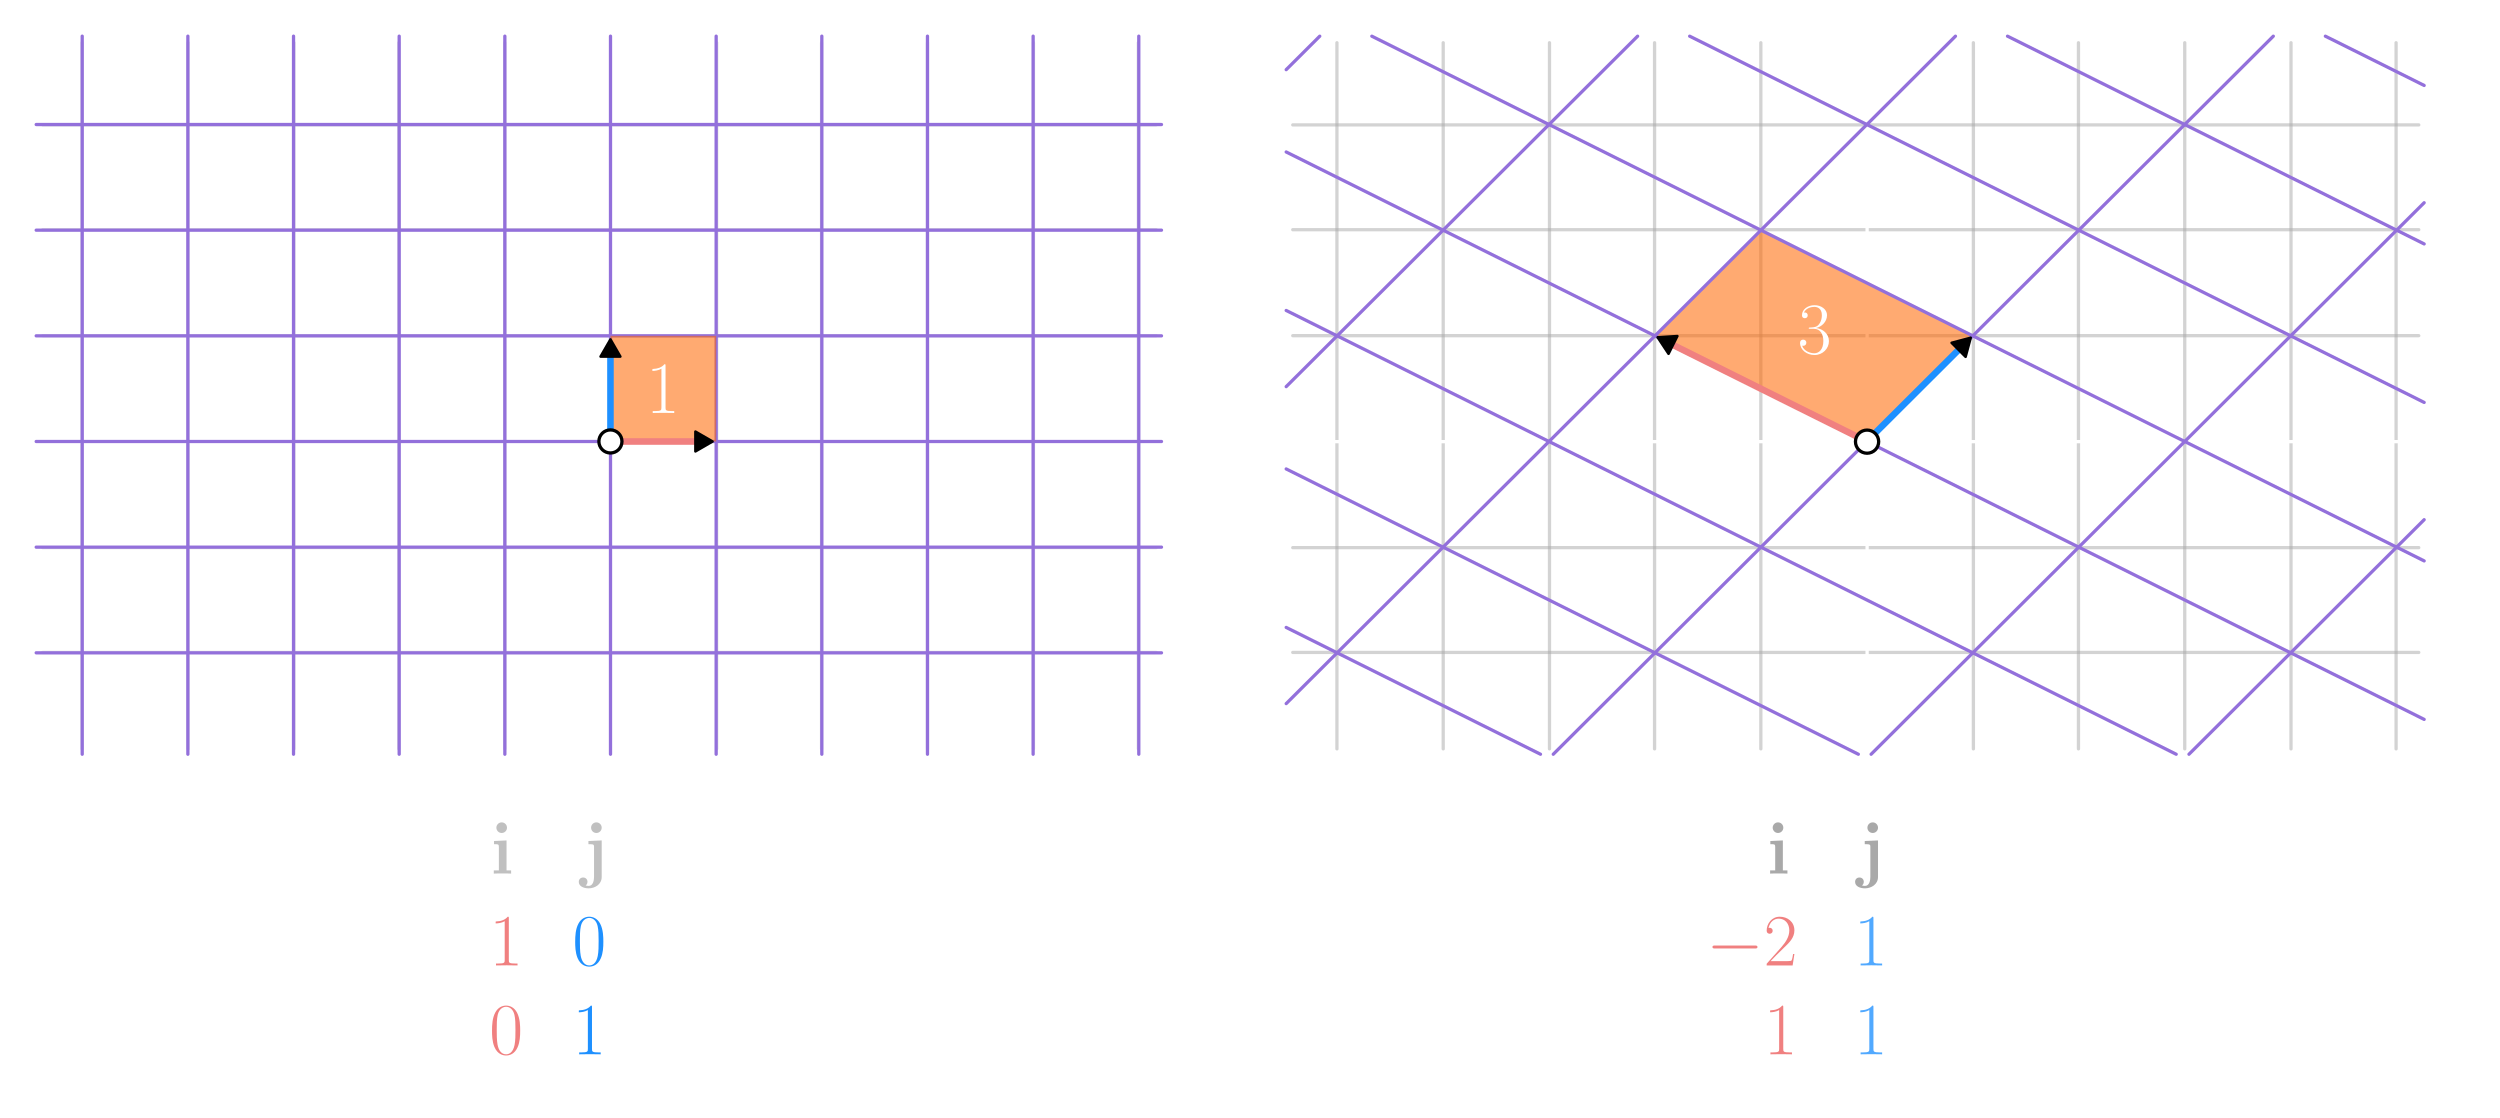 <?xml version="1.0" encoding="UTF-8" standalone="no"?>
<!-- Created with Inkscape (http://www.inkscape.org/) -->

<svg
   width="760"
   height="340"
   viewBox="0 0 760 340"
   version="1.1"
   id="svg1"
   inkscape:version="1.3.2 (091e20e, 2023-11-25, custom)"
   xml:space="preserve"
   sodipodi:docname="determinante-4.lnkspace.svg"
   xmlns:inkscape="http://www.inkscape.org/namespaces/inkscape"
   xmlns:sodipodi="http://sodipodi.sourceforge.net/DTD/sodipodi-0.dtd"
   xmlns:xlink="http://www.w3.org/1999/xlink"
   xmlns="http://www.w3.org/2000/svg"
   xmlns:svg="http://www.w3.org/2000/svg"><sodipodi:namedview
     id="namedview1"
     pagecolor="#000000"
     bordercolor="#eeeeee"
     borderopacity="1"
     inkscape:showpageshadow="false"
     inkscape:pageopacity="0"
     inkscape:pagecheckerboard="false"
     inkscape:deskcolor="#000000"
     inkscape:document-units="px"
     labelstyle="default"
     showgrid="true"
     inkscape:clip-to-page="false"
     showguides="true"
     inkscape:zoom="1.6587547"
     inkscape:cx="497.05963"
     inkscape:cy="210.09737"
     inkscape:window-width="1360"
     inkscape:window-height="697"
     inkscape:window-x="-8"
     inkscape:window-y="-8"
     inkscape:window-maximized="1"
     inkscape:current-layer="g38"><inkscape:grid
       id="grid1"
       units="px"
       originx="0"
       originy="0"
       spacingx="1"
       spacingy="1"
       empcolor="#505050"
       empopacity="0.502"
       color="#505050"
       opacity="0.502"
       empspacing="10"
       dotted="false"
       gridanglex="30"
       gridanglez="30"
       visible="true" /><sodipodi:guide
       position="360,110"
       orientation="0,-1"
       id="guide1"
       inkscape:locked="false" /></sodipodi:namedview><defs
     id="defs1"><marker
       style="overflow:visible"
       id="Triangle"
       refX="0"
       refY="0"
       orient="auto-start-reverse"
       inkscape:stockid="Triangle arrow"
       markerWidth="0.6"
       markerHeight="0.6"
       viewBox="0 0 1 1"
       inkscape:isstock="true"
       inkscape:collect="always"
       preserveAspectRatio="xMidYMid"><path
         transform="scale(0.5)"
         style="fill:context-stroke;fill-rule:evenodd;stroke:context-stroke;stroke-width:1pt"
         d="M 5.77,0 -2.88,5 V -5 Z"
         id="path135" /></marker><path
       id="g2-120"
       d="m 11.749,-10.113 c -0.793,0.149 -1.091,0.744 -1.091,1.215 0,0.595 0.471,0.793 0.818,0.793 0.744,0 1.264,-0.644 1.264,-1.314 0,-1.041 -1.19,-1.512 -2.231,-1.512 -1.512,0 -2.355,1.487 -2.578,1.958 -0.57,-1.859 -2.107,-1.958 -2.553,-1.958 -2.528,0 -3.867,3.247 -3.867,3.792 0,0.099 0.099,0.223 0.273,0.223 0.198,0 0.248,-0.149 0.297,-0.248 0.843,-2.751 2.503,-3.272 3.222,-3.272 1.115,0 1.339,1.041 1.339,1.636 0,0.545 -0.149,1.115 -0.446,2.305 l -0.843,3.396 c -0.372,1.487 -1.091,2.851 -2.404,2.851 -0.124,0 -0.744,0 -1.264,-0.322 0.892,-0.174 1.091,-0.917 1.091,-1.215 0,-0.496 -0.372,-0.793 -0.843,-0.793 -0.595,0 -1.239,0.521 -1.239,1.314 0,1.041 1.165,1.512 2.231,1.512 1.19,0 2.033,-0.942 2.553,-1.958 0.397,1.462 1.636,1.958 2.553,1.958 2.528,0 3.867,-3.247 3.867,-3.792 0,-0.124 -0.099,-0.223 -0.248,-0.223 -0.223,0 -0.248,0.124 -0.322,0.322 -0.669,2.181 -2.107,3.198 -3.222,3.198 -0.868,0 -1.339,-0.644 -1.339,-1.661 0,-0.545 0.099,-0.942 0.496,-2.578 l 0.868,-3.371 c 0.372,-1.487 1.215,-2.578 2.355,-2.578 0.05,0 0.744,0 1.264,0.322 z" /><path
       id="g2-121"
       d="M 6.519,2.776 C 5.85,3.718 4.883,4.561 3.668,4.561 c -0.297,0 -1.487,-0.05 -1.859,-1.19 0.074,0.025 0.198,0.025 0.248,0.025 0.744,0 1.239,-0.644 1.239,-1.215 0,-0.57 -0.471,-0.768 -0.843,-0.768 -0.397,0 -1.264,0.297 -1.264,1.512 0,1.264 1.066,2.132 2.479,2.132 2.479,0 4.982,-2.28 5.676,-5.032 l 2.429,-9.667 c 0.025,-0.124 0.074,-0.273 0.074,-0.421 0,-0.372 -0.297,-0.62 -0.669,-0.62 -0.223,0 -0.744,0.099 -0.942,0.843 l -1.834,7.287 C 8.279,-2.107 8.279,-2.057 8.081,-1.785 7.585,-1.091 6.767,-0.248 5.577,-0.248 c -1.388,0 -1.512,-1.363 -1.512,-2.033 0,-1.413 0.669,-3.321 1.339,-5.106 0.273,-0.719 0.421,-1.066 0.421,-1.562 0,-1.041 -0.744,-1.983 -1.958,-1.983 -2.28,0 -3.198,3.594 -3.198,3.792 0,0.099 0.099,0.223 0.273,0.223 0.223,0 0.248,-0.099 0.347,-0.446 0.595,-2.082 1.537,-3.074 2.503,-3.074 0.223,0 0.644,0 0.644,0.818 0,0.644 -0.273,1.363 -0.644,2.305 -1.215,3.247 -1.215,4.065 -1.215,4.66 0,2.355 1.686,2.9 2.925,2.9 0.719,0 1.611,-0.223 2.479,-1.14 l 0.025,0.025 C 7.634,0.595 7.387,1.562 6.519,2.776 Z" /><path
       id="g2-122"
       d="m 3.148,-2.008 c 1.066,-1.215 1.933,-1.983 3.173,-3.098 1.487,-1.289 2.132,-1.909 2.479,-2.28 1.735,-1.71 2.603,-3.148 2.603,-3.346 0,-0.198 -0.198,-0.198 -0.248,-0.198 -0.174,0 -0.223,0.099 -0.347,0.273 -0.62,1.066 -1.215,1.586 -1.859,1.586 -0.521,0 -0.793,-0.223 -1.264,-0.818 -0.521,-0.62 -0.942,-1.041 -1.661,-1.041 -1.809,0 -2.9,2.256 -2.9,2.776 0,0.074 0.025,0.223 0.248,0.223 0.198,0 0.223,-0.099 0.297,-0.273 0.421,-0.991 1.611,-1.165 2.082,-1.165 0.521,0 1.016,0.174 1.537,0.397 0.942,0.397 1.339,0.397 1.586,0.397 0.174,0 0.273,0 0.397,-0.025 -0.818,0.967 -2.156,2.156 -3.272,3.173 l -2.503,2.305 c -1.512,1.537 -2.429,2.999 -2.429,3.173 0,0.149 0.124,0.198 0.273,0.198 0.149,0 0.174,-0.025 0.347,-0.322 0.397,-0.62 1.19,-1.537 2.107,-1.537 0.521,0 0.768,0.174 1.264,0.793 0.471,0.545 0.892,1.066 1.686,1.066 2.429,0 3.817,-3.148 3.817,-3.718 0,-0.099 -0.025,-0.248 -0.273,-0.248 -0.198,0 -0.223,0.099 -0.297,0.347 -0.545,1.462 -2.008,2.057 -2.974,2.057 -0.521,0 -1.016,-0.174 -1.537,-0.397 C 4.486,-2.107 4.214,-2.107 3.892,-2.107 c -0.248,0 -0.521,0 -0.744,0.099 z" /><path
       id="g1-0"
       d="m 16.335,-5.701 c 0.421,0 0.868,0 0.868,-0.496 0,-0.496 -0.446,-0.496 -0.868,-0.496 H 2.925 c -0.421,0 -0.868,0 -0.868,0.496 0,0.496 0.446,0.496 0.868,0.496 z" /><path
       id="g1-1"
       d="m 4.759,-6.197 c 0,-0.719 -0.595,-1.314 -1.314,-1.314 -0.719,0 -1.314,0.595 -1.314,1.314 0,0.719 0.595,1.314 1.314,1.314 0.719,0 1.314,-0.595 1.314,-1.314 z" /><path
       id="g3-43"
       d="m 9.345,-5.751 h 6.569 c 0.347,0 0.768,0 0.768,-0.421 0,-0.446 -0.397,-0.446 -0.768,-0.446 H 9.345 v -6.569 c 0,-0.347 0,-0.768 -0.421,-0.768 -0.446,0 -0.446,0.397 -0.446,0.768 v 6.569 H 1.909 c -0.347,0 -0.768,0 -0.768,0.421 0,0.446 0.397,0.446 0.768,0.446 h 6.569 v 6.569 c 0,0.347 0,0.768 0.421,0.768 0.446,0 0.446,-0.397 0.446,-0.768 z" /><path
       id="g3-49"
       d="m 6.593,-15.839 c 0,-0.521 -0.025,-0.545 -0.372,-0.545 -0.967,1.165 -2.429,1.537 -3.817,1.586 -0.074,0 -0.198,0 -0.223,0.05 -0.025,0.05 -0.025,0.099 -0.025,0.62 0.768,0 2.057,-0.149 3.049,-0.744 v 13.063 c 0,0.868 -0.05,1.165 -2.181,1.165 H 2.28 V 0 c 1.19,-0.025 2.429,-0.05 3.619,-0.05 1.19,0 2.429,0.025 3.619,0.05 V -0.644 H 8.775 c -2.132,0 -2.181,-0.273 -2.181,-1.165 z" /><path
       id="g3-50"
       d="M 10.336,-3.842 H 9.89 c -0.248,1.76 -0.446,2.057 -0.545,2.206 -0.124,0.198 -1.909,0.198 -2.256,0.198 H 2.33 c 0.892,-0.967 2.627,-2.727 4.734,-4.759 1.512,-1.438 3.272,-3.123 3.272,-5.577 0,-2.925 -2.33,-4.61 -4.933,-4.61 -2.727,0 -4.387,2.404 -4.387,4.635 0,0.967 0.719,1.091 1.016,1.091 0.248,0 0.991,-0.149 0.991,-1.016 0,-0.768 -0.644,-0.991 -0.991,-0.991 -0.149,0 -0.297,0.025 -0.397,0.074 0.471,-2.107 1.909,-3.148 3.421,-3.148 2.156,0 3.569,1.71 3.569,3.966 0,2.156 -1.264,4.016 -2.677,5.627 L 1.016,-0.57 V 0 h 8.725 z" /><path
       id="g3-52"
       d="m 8.328,-16.037 c 0,-0.521 -0.025,-0.545 -0.471,-0.545 L 0.496,-4.858 v 0.644 h 6.395 v 2.429 c 0,0.892 -0.05,1.14 -1.785,1.14 H 4.635 V 0 c 0.793,-0.05 2.132,-0.05 2.974,-0.05 0.843,0 2.181,0 2.974,0.05 v -0.644 h -0.471 c -1.735,0 -1.785,-0.248 -1.785,-1.14 v -2.429 h 2.528 V -4.858 H 8.328 Z m -1.363,1.636 v 9.543 h -5.974 z" /><path
       id="g3-53"
       d="m 2.826,-14.5 c 0.248,0.099 1.264,0.421 2.305,0.421 2.305,0 3.569,-1.239 4.288,-1.958 0,-0.198 0,-0.322 -0.149,-0.322 -0.025,0 -0.074,0 -0.273,0.099 -0.868,0.372 -1.884,0.669 -3.123,0.669 -0.744,0 -1.859,-0.099 -3.074,-0.644 -0.273,-0.124 -0.322,-0.124 -0.347,-0.124 -0.124,0 -0.149,0.025 -0.149,0.521 v 7.188 c 0,0.446 0,0.57 0.248,0.57 0.124,0 0.174,-0.05 0.297,-0.223 0.793,-1.115 1.884,-1.586 3.123,-1.586 0.868,0 2.727,0.545 2.727,4.784 0,0.793 0,2.231 -0.744,3.371 -0.62,1.016 -1.586,1.537 -2.652,1.537 -1.636,0 -3.297,-1.14 -3.743,-3.049 0.099,0.025 0.297,0.074 0.397,0.074 0.322,0 0.942,-0.174 0.942,-0.942 0,-0.669 -0.471,-0.942 -0.942,-0.942 -0.57,0 -0.942,0.347 -0.942,1.041 0,2.156 1.71,4.412 4.338,4.412 2.553,0 4.982,-2.206 4.982,-5.404 0,-2.974 -1.933,-5.28 -4.338,-5.28 -1.264,0 -2.33,0.471 -3.173,1.363 z" /><path
       id="g3-54"
       d="m 2.627,-8.552 c 0,-5.924 2.776,-7.263 4.387,-7.263 0.521,0 1.785,0.099 2.28,1.066 -0.397,0 -1.14,0 -1.14,0.868 0,0.669 0.545,0.892 0.892,0.892 0.223,0 0.892,-0.099 0.892,-0.942 0,-1.562 -1.239,-2.454 -2.95,-2.454 -2.95,0 -6.048,3.074 -6.048,8.552 0,6.742 2.801,8.229 4.784,8.229 2.404,0 4.685,-2.156 4.685,-5.478 0,-3.098 -2.008,-5.354 -4.536,-5.354 -1.512,0 -2.627,0.991 -3.247,2.727 z m 3.098,8.353 c -3.049,0 -3.049,-4.561 -3.049,-5.478 0,-1.785 0.843,-4.363 3.148,-4.363 0.421,0 1.636,0 2.454,1.71 0.446,0.967 0.446,1.983 0.446,3.222 0,1.339 0,2.33 -0.521,3.321 -0.545,1.016 -1.339,1.586 -2.479,1.586 z" /><path
       id="g3-55"
       d="m 11.179,-15.442 v -0.545 H 5.354 c -2.9,0 -2.95,-0.322 -3.049,-0.793 H 1.859 l -0.719,4.635 H 1.586 C 1.661,-12.617 1.834,-13.881 2.132,-14.352 2.28,-14.55 4.115,-14.55 4.536,-14.55 h 5.453 l -2.751,4.09 c -1.834,2.751 -3.098,6.469 -3.098,9.717 0,0.297 0,1.14 0.892,1.14 0.892,0 0.892,-0.843 0.892,-1.165 v -1.14 c 0,-4.065 0.694,-6.742 1.834,-8.452 z" /><path
       id="g3-57"
       d="m 8.725,-7.337 c 0,5.453 -2.256,7.139 -4.115,7.139 -0.57,0 -1.958,-0.074 -2.528,-1.041 0.644,0.099 1.115,-0.248 1.115,-0.868 0,-0.669 -0.545,-0.892 -0.892,-0.892 -0.223,0 -0.892,0.099 -0.892,0.942 0,1.686 1.462,2.454 3.247,2.454 2.851,0 5.751,-3.123 5.751,-8.576 0,-6.792 -2.776,-8.205 -4.66,-8.205 -2.454,0 -4.809,2.156 -4.809,5.478 0,3.074 2.008,5.354 4.536,5.354 2.082,0 2.999,-1.933 3.247,-2.751 z m -3.198,1.388 c -0.669,0 -1.611,-0.124 -2.38,-1.611 -0.521,-0.967 -0.521,-2.107 -0.521,-3.321 0,-1.462 0,-2.479 0.694,-3.569 0.347,-0.521 0.991,-1.363 2.429,-1.363 2.925,0 2.925,4.486 2.925,5.478 0,1.76 -0.793,4.387 -3.148,4.387 z" /><path
       id="g3-61"
       d="m 15.938,-7.957 c 0.372,0 0.744,0 0.744,-0.421 0,-0.446 -0.421,-0.446 -0.843,-0.446 H 1.983 c -0.421,0 -0.843,0 -0.843,0.446 0,0.421 0.372,0.421 0.744,0.421 z m -0.099,4.412 c 0.421,0 0.843,0 0.843,-0.446 0,-0.421 -0.372,-0.421 -0.744,-0.421 H 1.884 c -0.372,0 -0.744,0 -0.744,0.421 0,0.446 0.421,0.446 0.843,0.446 z" /><path
       id="g0-56"
       d="m 12.493,11.229 c 0,-2.033 0.545,-6.767 4.957,-9.89 0.322,-0.248 0.347,-0.273 0.347,-0.719 0,-0.57 -0.025,-0.595 -0.644,-0.595 H 16.756 C 11.427,2.9 9.518,7.585 9.518,11.229 v 10.658 c 0,0.644 0.025,0.669 0.694,0.669 h 1.586 c 0.669,0 0.694,-0.025 0.694,-0.669 z" /><path
       id="g0-58"
       d="m 17.153,22.284 c 0.62,0 0.644,-0.025 0.644,-0.595 0,-0.446 -0.025,-0.471 -0.124,-0.545 C 16.905,20.573 15.12,19.309 13.955,17.029 12.988,15.145 12.493,13.236 12.493,11.08 V 0.421 c 0,-0.644 -0.025,-0.669 -0.694,-0.669 h -1.586 c -0.669,0 -0.694,0.025 -0.694,0.669 v 10.658 c 0,3.668 1.909,8.353 7.238,11.204 z" /><path
       id="g0-60"
       d="m 9.518,44.195 c 0,0.644 0.025,0.669 0.694,0.669 h 1.586 c 0.669,0 0.694,-0.025 0.694,-0.669 V 33.735 c 0,-2.999 -1.264,-8.056 -6.816,-11.427 5.602,-3.396 6.816,-8.502 6.816,-11.427 V 0.421 c 0,-0.644 -0.025,-0.669 -0.694,-0.669 h -1.586 c -0.669,0 -0.694,0.025 -0.694,0.669 v 10.485 c 0,2.082 -0.446,7.238 -5.007,10.708 -0.273,0.223 -0.297,0.248 -0.297,0.694 0,0.446 0.025,0.471 0.297,0.694 0.644,0.496 2.355,1.809 3.545,4.313 0.967,1.983 1.462,4.189 1.462,6.395 z" /><path
       id="g0-62"
       d="m 12.493,0.421 c 0,-0.644 -0.025,-0.669 -0.694,-0.669 h -1.586 c -0.669,0 -0.694,0.025 -0.694,0.669 v 6.593 c 0,0.644 0.025,0.669 0.694,0.669 h 1.586 c 0.669,0 0.694,-0.025 0.694,-0.669 z" /><clipPath
       id="CTyqsffsHvgu"><path
         fill="none"
         stroke="none"
         d="M 0,0 H 935 V 593 H 0 Z"
         id="path1" /></clipPath><clipPath
       id="hzNoZEXahLFv"><path
         fill="none"
         stroke="none"
         d="M 0,0 H 943 V 593 H 0 Z"
         id="path1-1" /></clipPath><path
       id="g2-48"
       d="m 10.411,-7.957 c 0,-1.512 -0.025,-4.09 -1.066,-6.073 -0.917,-1.735 -2.38,-2.355 -3.668,-2.355 -1.19,0 -2.702,0.545 -3.644,2.33 -0.991,1.859 -1.091,4.164 -1.091,6.098 0,1.413 0.025,3.569 0.793,5.453 1.066,2.553 2.974,2.9 3.941,2.9 1.14,0 2.875,-0.471 3.892,-2.826 0.744,-1.71 0.843,-3.718 0.843,-5.528 z M 5.676,0 C 4.09,0 3.148,-1.363 2.801,-3.247 2.528,-4.71 2.528,-6.841 2.528,-8.229 c 0,-1.909 0,-3.495 0.322,-5.007 0.471,-2.107 1.859,-2.751 2.826,-2.751 1.016,0 2.33,0.669 2.801,2.702 0.322,1.413 0.347,3.074 0.347,5.057 0,1.611 0,3.594 -0.297,5.057 C 8.006,-0.471 6.544,0 5.676,0 Z" /><path
       id="g2-49"
       d="m 6.593,-15.839 c 0,-0.521 -0.025,-0.545 -0.372,-0.545 -0.967,1.165 -2.429,1.537 -3.817,1.586 -0.074,0 -0.198,0 -0.223,0.05 -0.025,0.05 -0.025,0.099 -0.025,0.62 0.768,0 2.057,-0.149 3.049,-0.744 v 13.063 c 0,0.868 -0.05,1.165 -2.181,1.165 H 2.28 V 0 c 1.19,-0.025 2.429,-0.05 3.619,-0.05 1.19,0 2.429,0.025 3.619,0.05 V -0.644 H 8.775 c -2.132,0 -2.181,-0.273 -2.181,-1.165 z" /><path
       id="g2-61"
       d="m 15.938,-7.957 c 0.372,0 0.744,0 0.744,-0.421 0,-0.446 -0.421,-0.446 -0.843,-0.446 H 1.983 c -0.421,0 -0.843,0 -0.843,0.446 0,0.421 0.372,0.421 0.744,0.421 z m -0.099,4.412 c 0.421,0 0.843,0 0.843,-0.446 0,-0.421 -0.372,-0.421 -0.744,-0.421 H 1.884 c -0.372,0 -0.744,0 -0.744,0.421 0,0.446 0.421,0.446 0.843,0.446 z" /><path
       id="g1-12"
       d="m 3.594,14.476 c 0,0.397 0,0.917 0.521,0.917 0.545,0 0.545,-0.496 0.545,-0.917 V 0.397 c 0,-0.397 0,-0.917 -0.521,-0.917 -0.545,0 -0.545,0.496 -0.545,0.917 z" /><path
       id="g0-105"
       d="m 5.528,-15.442 c 0,-1.016 -0.818,-1.785 -1.785,-1.785 -1.016,0 -1.785,0.843 -1.785,1.785 0,0.942 0.768,1.785 1.785,1.785 0.967,0 1.785,-0.768 1.785,-1.785 z m -4.363,4.486 v 1.066 c 1.462,0 1.636,0 1.636,0.967 v 7.857 H 1.091 V 0 c 0.57,-0.05 2.28,-0.05 2.95,-0.05 0.694,0 2.28,0 2.875,0.05 V -1.066 H 5.379 v -10.088 z" /><path
       id="g0-106"
       d="m 6.395,-15.442 c 0,-0.991 -0.793,-1.785 -1.785,-1.785 -0.991,0 -1.785,0.793 -1.785,1.785 0,0.991 0.793,1.785 1.785,1.785 0.991,0 1.785,-0.793 1.785,-1.785 z m -4.462,4.486 v 1.066 c 0.421,0 0.967,0 1.339,0.05 0.545,0.099 0.545,0.421 0.545,0.942 V 1.115 c 0,1.115 -0.297,3.024 -1.809,3.024 -0.471,0 -0.793,-0.099 -1.016,-0.149 0.124,-0.074 0.62,-0.471 0.62,-1.215 0,-0.892 -0.644,-1.462 -1.462,-1.462 -0.843,0 -1.462,0.595 -1.462,1.462 0,1.438 1.537,2.181 3.321,2.181 2.082,0 4.387,-1.289 4.387,-3.842 v -12.27 z" /><path
       id="g2-48-2"
       d="m 10.411,-7.957 c 0,-1.512 -0.025,-4.09 -1.066,-6.073 -0.917,-1.735 -2.38,-2.355 -3.668,-2.355 -1.19,0 -2.702,0.545 -3.644,2.33 -0.991,1.859 -1.091,4.164 -1.091,6.098 0,1.413 0.025,3.569 0.793,5.453 1.066,2.553 2.974,2.9 3.941,2.9 1.14,0 2.875,-0.471 3.892,-2.826 0.744,-1.71 0.843,-3.718 0.843,-5.528 z M 5.676,0 C 4.09,0 3.148,-1.363 2.801,-3.247 2.528,-4.71 2.528,-6.841 2.528,-8.229 c 0,-1.909 0,-3.495 0.322,-5.007 0.471,-2.107 1.859,-2.751 2.826,-2.751 1.016,0 2.33,0.669 2.801,2.702 0.322,1.413 0.347,3.074 0.347,5.057 0,1.611 0,3.594 -0.297,5.057 C 8.006,-0.471 6.544,0 5.676,0 Z" /><path
       id="g2-49-5"
       d="m 6.593,-15.839 c 0,-0.521 -0.025,-0.545 -0.372,-0.545 -0.967,1.165 -2.429,1.537 -3.817,1.586 -0.074,0 -0.198,0 -0.223,0.05 -0.025,0.05 -0.025,0.099 -0.025,0.62 0.768,0 2.057,-0.149 3.049,-0.744 v 13.063 c 0,0.868 -0.05,1.165 -2.181,1.165 H 2.28 V 0 c 1.19,-0.025 2.429,-0.05 3.619,-0.05 1.19,0 2.429,0.025 3.619,0.05 V -0.644 H 8.775 c -2.132,0 -2.181,-0.273 -2.181,-1.165 z" /><path
       id="g2-50"
       d="M 10.336,-3.842 H 9.89 c -0.248,1.76 -0.446,2.057 -0.545,2.206 -0.124,0.198 -1.909,0.198 -2.256,0.198 H 2.33 c 0.892,-0.967 2.627,-2.727 4.734,-4.759 1.512,-1.438 3.272,-3.123 3.272,-5.577 0,-2.925 -2.33,-4.61 -4.933,-4.61 -2.727,0 -4.387,2.404 -4.387,4.635 0,0.967 0.719,1.091 1.016,1.091 0.248,0 0.991,-0.149 0.991,-1.016 0,-0.768 -0.644,-0.991 -0.991,-0.991 -0.149,0 -0.297,0.025 -0.397,0.074 0.471,-2.107 1.909,-3.148 3.421,-3.148 2.156,0 3.569,1.71 3.569,3.966 0,2.156 -1.264,4.016 -2.677,5.627 L 1.016,-0.57 V 0 h 8.725 z" /><path
       id="g2-61-0"
       d="m 15.938,-7.957 c 0.372,0 0.744,0 0.744,-0.421 0,-0.446 -0.421,-0.446 -0.843,-0.446 H 1.983 c -0.421,0 -0.843,0 -0.843,0.446 0,0.421 0.372,0.421 0.744,0.421 z m -0.099,4.412 c 0.421,0 0.843,0 0.843,-0.446 0,-0.421 -0.372,-0.421 -0.744,-0.421 H 1.884 c -0.372,0 -0.744,0 -0.744,0.421 0,0.446 0.421,0.446 0.843,0.446 z" /><path
       id="g1-12-1"
       d="m 3.594,14.476 c 0,0.397 0,0.917 0.521,0.917 0.545,0 0.545,-0.496 0.545,-0.917 V 0.397 c 0,-0.397 0,-0.917 -0.521,-0.917 -0.545,0 -0.545,0.496 -0.545,0.917 z" /><path
       id="g0-105-9"
       d="m 5.528,-15.442 c 0,-1.016 -0.818,-1.785 -1.785,-1.785 -1.016,0 -1.785,0.843 -1.785,1.785 0,0.942 0.768,1.785 1.785,1.785 0.967,0 1.785,-0.768 1.785,-1.785 z m -4.363,4.486 v 1.066 c 1.462,0 1.636,0 1.636,0.967 v 7.857 H 1.091 V 0 c 0.57,-0.05 2.28,-0.05 2.95,-0.05 0.694,0 2.28,0 2.875,0.05 V -1.066 H 5.379 v -10.088 z" /><path
       id="g0-106-6"
       d="m 6.395,-15.442 c 0,-0.991 -0.793,-1.785 -1.785,-1.785 -0.991,0 -1.785,0.793 -1.785,1.785 0,0.991 0.793,1.785 1.785,1.785 0.991,0 1.785,-0.793 1.785,-1.785 z m -4.462,4.486 v 1.066 c 0.421,0 0.967,0 1.339,0.05 0.545,0.099 0.545,0.421 0.545,0.942 V 1.115 c 0,1.115 -0.297,3.024 -1.809,3.024 -0.471,0 -0.793,-0.099 -1.016,-0.149 0.124,-0.074 0.62,-0.471 0.62,-1.215 0,-0.892 -0.644,-1.462 -1.462,-1.462 -0.843,0 -1.462,0.595 -1.462,1.462 0,1.438 1.537,2.181 3.321,2.181 2.082,0 4.387,-1.289 4.387,-3.842 v -12.27 z" /><path
       id="g2-0"
       d="M16.335-5.701C16.756-5.701 17.202-5.701 17.202-6.197S16.756-6.693 16.335-6.693H2.925C2.503-6.693 2.057-6.693 2.057-6.197S2.503-5.701 2.925-5.701H16.335Z" /><path
       id="g3-49-4"
       d="M6.593-15.839C6.593-16.359 6.569-16.384 6.222-16.384C5.255-15.219 3.792-14.847 2.404-14.798C2.33-14.798 2.206-14.798 2.181-14.748S2.156-14.649 2.156-14.129C2.925-14.129 4.214-14.277 5.205-14.872V-1.809C5.205-.942 5.156-.644 3.024-.644H2.28V0C3.47-.025 4.71-.05 5.899-.05S8.328-.025 9.518 0V-.644H8.775C6.643-.644 6.593-.917 6.593-1.809V-15.839Z" /><path
       id="g3-50-2"
       d="M10.336-3.842H9.89C9.642-2.082 9.444-1.785 9.345-1.636C9.221-1.438 7.436-1.438 7.089-1.438H2.33C3.222-2.404 4.957-4.164 7.064-6.197C8.576-7.634 10.336-9.32 10.336-11.774C10.336-14.699 8.006-16.384 5.404-16.384C2.677-16.384 1.016-13.98 1.016-11.749C1.016-10.782 1.735-10.658 2.033-10.658C2.28-10.658 3.024-10.807 3.024-11.675C3.024-12.443 2.38-12.666 2.033-12.666C1.884-12.666 1.735-12.641 1.636-12.592C2.107-14.699 3.545-15.74 5.057-15.74C7.213-15.74 8.626-14.029 8.626-11.774C8.626-9.617 7.362-7.758 5.949-6.147L1.016-.57V0H9.741L10.336-3.842Z" /><path
       id="g3-51"
       d="M5.478-8.428C7.684-8.428 8.651-6.519 8.651-4.313C8.651-1.339 7.064-.198 5.627-.198C4.313-.198 2.181-.843 1.512-2.751C1.636-2.702 1.76-2.702 1.884-2.702C2.479-2.702 2.925-3.098 2.925-3.743C2.925-4.462 2.38-4.784 1.884-4.784C1.462-4.784 .818-4.586 .818-3.668C.818-1.388 3.049 .397 5.676 .397C8.428 .397 10.534-1.76 10.534-4.288C10.534-6.693 8.552-8.428 6.197-8.7C8.081-9.097 9.89-10.782 9.89-13.038C9.89-14.971 7.932-16.384 5.701-16.384C3.445-16.384 1.462-14.996 1.462-13.013C1.462-12.146 2.107-11.997 2.429-11.997C2.95-11.997 3.396-12.319 3.396-12.964S2.95-13.93 2.429-13.93C2.33-13.93 2.206-13.93 2.107-13.881C2.826-15.517 4.784-15.814 5.651-15.814S8.155-15.393 8.155-13.013C8.155-12.319 8.056-11.08 7.213-9.989C6.469-9.022 5.627-8.973 4.809-8.899C4.685-8.899 4.115-8.849 4.016-8.849C3.842-8.824 3.743-8.799 3.743-8.626S3.768-8.428 4.263-8.428H5.478Z" /><path
       id="g3-56"
       d="M6.742-8.923C8.304-9.717 9.89-10.906 9.89-12.815C9.89-15.071 7.709-16.384 5.701-16.384C3.445-16.384 1.462-14.748 1.462-12.493C1.462-11.873 1.611-10.807 2.578-9.865C2.826-9.617 3.867-8.874 4.536-8.403C3.421-7.833 .818-6.469 .818-3.743C.818-1.19 3.247 .397 5.651 .397C8.304 .397 10.534-1.512 10.534-4.04C10.534-6.296 9.022-7.337 8.031-8.006L6.742-8.923ZM3.495-11.105C3.297-11.229 2.305-11.997 2.305-13.162C2.305-14.674 3.867-15.814 5.651-15.814C7.61-15.814 9.047-14.426 9.047-12.815C9.047-10.51 6.469-9.196 6.345-9.196C6.321-9.196 6.296-9.196 6.098-9.345L3.495-11.105ZM8.056-6.023C8.428-5.751 9.617-4.933 9.617-3.421C9.617-1.586 7.783-.198 5.701-.198C3.445-.198 1.735-1.809 1.735-3.768S3.247-7.362 4.957-8.13L8.056-6.023Z" /><path
       id="g3-61-4"
       d="M15.938-7.957C16.31-7.957 16.682-7.957 16.682-8.378C16.682-8.824 16.26-8.824 15.839-8.824H1.983C1.562-8.824 1.14-8.824 1.14-8.378C1.14-7.957 1.512-7.957 1.884-7.957H15.938ZM15.839-3.545C16.26-3.545 16.682-3.545 16.682-3.991C16.682-4.412 16.31-4.412 15.938-4.412H1.884C1.512-4.412 1.14-4.412 1.14-3.991C1.14-3.545 1.562-3.545 1.983-3.545H15.839Z" /><path
       id="g1-12-8"
       d="M3.594 14.476C3.594 14.872 3.594 15.393 4.115 15.393C4.66 15.393 4.66 14.897 4.66 14.476V.397C4.66 0 4.66-.521 4.139-.521C3.594-.521 3.594-.025 3.594 .397V14.476Z" /><path
       id="g0-105-8"
       d="M5.528-15.442C5.528-16.459 4.71-17.227 3.743-17.227C2.727-17.227 1.958-16.384 1.958-15.442S2.727-13.658 3.743-13.658C4.71-13.658 5.528-14.426 5.528-15.442ZM1.165-10.956V-9.89C2.627-9.89 2.801-9.89 2.801-8.923V-1.066H1.091V0C1.661-.05 3.371-.05 4.04-.05C4.734-.05 6.321-.05 6.916 0V-1.066H5.379V-11.154L1.165-10.956Z" /><path
       id="g0-106-4"
       d="M6.395-15.442C6.395-16.434 5.602-17.227 4.61-17.227S2.826-16.434 2.826-15.442S3.619-13.658 4.61-13.658S6.395-14.451 6.395-15.442ZM1.933-10.956V-9.89C2.355-9.89 2.9-9.89 3.272-9.84C3.817-9.741 3.817-9.419 3.817-8.899V1.115C3.817 2.231 3.52 4.139 2.008 4.139C1.537 4.139 1.215 4.04 .991 3.991C1.115 3.916 1.611 3.52 1.611 2.776C1.611 1.884 .967 1.314 .149 1.314C-.694 1.314-1.314 1.909-1.314 2.776C-1.314 4.214 .223 4.957 2.008 4.957C4.09 4.957 6.395 3.668 6.395 1.115V-11.154L1.933-10.956Z" /><clipPath
       id="pwWvHoyTOAgT"><path
         fill="none"
         stroke="none"
         d=" M 0 0 L 943 0 L 943 593 L 0 593 L 0 0 Z"
         id="path1-2" /></clipPath><clipPath
       id="lGTTBTRiTIJV"><path
         fill="none"
         stroke="none"
         d=" M 0 0 L 943 0 L 943 593 L 0 593 L 0 0 Z"
         id="path1-19" /></clipPath><path
       id="g3-49-9"
       d="M6.593-15.839C6.593-16.359 6.569-16.384 6.222-16.384C5.255-15.219 3.792-14.847 2.404-14.798C2.33-14.798 2.206-14.798 2.181-14.748S2.156-14.649 2.156-14.129C2.925-14.129 4.214-14.277 5.205-14.872V-1.809C5.205-.942 5.156-.644 3.024-.644H2.28V0C3.47-.025 4.71-.05 5.899-.05S8.328-.025 9.518 0V-.644H8.775C6.643-.644 6.593-.917 6.593-1.809V-15.839Z" /><path
       id="g3-50-4"
       d="M10.336-3.842H9.89C9.642-2.082 9.444-1.785 9.345-1.636C9.221-1.438 7.436-1.438 7.089-1.438H2.33C3.222-2.404 4.957-4.164 7.064-6.197C8.576-7.634 10.336-9.32 10.336-11.774C10.336-14.699 8.006-16.384 5.404-16.384C2.677-16.384 1.016-13.98 1.016-11.749C1.016-10.782 1.735-10.658 2.033-10.658C2.28-10.658 3.024-10.807 3.024-11.675C3.024-12.443 2.38-12.666 2.033-12.666C1.884-12.666 1.735-12.641 1.636-12.592C2.107-14.699 3.545-15.74 5.057-15.74C7.213-15.74 8.626-14.029 8.626-11.774C8.626-9.617 7.362-7.758 5.949-6.147L1.016-.57V0H9.741L10.336-3.842Z" /><path
       id="g3-61-8"
       d="M15.938-7.957C16.31-7.957 16.682-7.957 16.682-8.378C16.682-8.824 16.26-8.824 15.839-8.824H1.983C1.562-8.824 1.14-8.824 1.14-8.378C1.14-7.957 1.512-7.957 1.884-7.957H15.938ZM15.839-3.545C16.26-3.545 16.682-3.545 16.682-3.991C16.682-4.412 16.31-4.412 15.938-4.412H1.884C1.512-4.412 1.14-4.412 1.14-3.991C1.14-3.545 1.562-3.545 1.983-3.545H15.839Z" /><path
       id="g2-0-1"
       d="M16.335-5.701C16.756-5.701 17.202-5.701 17.202-6.197S16.756-6.693 16.335-6.693H2.925C2.503-6.693 2.057-6.693 2.057-6.197S2.503-5.701 2.925-5.701H16.335Z" /><path
       id="g1-12-0"
       d="M3.594 14.476C3.594 14.872 3.594 15.393 4.115 15.393C4.66 15.393 4.66 14.897 4.66 14.476V.397C4.66 0 4.66-.521 4.139-.521C3.594-.521 3.594-.025 3.594 .397V14.476Z" /><path
       id="g0-105-1"
       d="M5.528-15.442C5.528-16.459 4.71-17.227 3.743-17.227C2.727-17.227 1.958-16.384 1.958-15.442S2.727-13.658 3.743-13.658C4.71-13.658 5.528-14.426 5.528-15.442ZM1.165-10.956V-9.89C2.627-9.89 2.801-9.89 2.801-8.923V-1.066H1.091V0C1.661-.05 3.371-.05 4.04-.05C4.734-.05 6.321-.05 6.916 0V-1.066H5.379V-11.154L1.165-10.956Z" /><path
       id="g0-106-2"
       d="M6.395-15.442C6.395-16.434 5.602-17.227 4.61-17.227S2.826-16.434 2.826-15.442S3.619-13.658 4.61-13.658S6.395-14.451 6.395-15.442ZM1.933-10.956V-9.89C2.355-9.89 2.9-9.89 3.272-9.84C3.817-9.741 3.817-9.419 3.817-8.899V1.115C3.817 2.231 3.52 4.139 2.008 4.139C1.537 4.139 1.215 4.04 .991 3.991C1.115 3.916 1.611 3.52 1.611 2.776C1.611 1.884 .967 1.314 .149 1.314C-.694 1.314-1.314 1.909-1.314 2.776C-1.314 4.214 .223 4.957 2.008 4.957C4.09 4.957 6.395 3.668 6.395 1.115V-11.154L1.933-10.956Z" /><path
       id="g3-43-4"
       d="M9.345-5.751H15.913C16.26-5.751 16.682-5.751 16.682-6.172C16.682-6.618 16.285-6.618 15.913-6.618H9.345V-13.187C9.345-13.534 9.345-13.955 8.923-13.955C8.477-13.955 8.477-13.559 8.477-13.187V-6.618H1.909C1.562-6.618 1.14-6.618 1.14-6.197C1.14-5.751 1.537-5.751 1.909-5.751H8.477V.818C8.477 1.165 8.477 1.586 8.899 1.586C9.345 1.586 9.345 1.19 9.345 .818V-5.751Z" /><path
       id="g3-49-6"
       d="M6.593-15.839C6.593-16.359 6.569-16.384 6.222-16.384C5.255-15.219 3.792-14.847 2.404-14.798C2.33-14.798 2.206-14.798 2.181-14.748S2.156-14.649 2.156-14.129C2.925-14.129 4.214-14.277 5.205-14.872V-1.809C5.205-.942 5.156-.644 3.024-.644H2.28V0C3.47-.025 4.71-.05 5.899-.05S8.328-.025 9.518 0V-.644H8.775C6.643-.644 6.593-.917 6.593-1.809V-15.839Z" /><path
       id="g3-50-5"
       d="M10.336-3.842H9.89C9.642-2.082 9.444-1.785 9.345-1.636C9.221-1.438 7.436-1.438 7.089-1.438H2.33C3.222-2.404 4.957-4.164 7.064-6.197C8.576-7.634 10.336-9.32 10.336-11.774C10.336-14.699 8.006-16.384 5.404-16.384C2.677-16.384 1.016-13.98 1.016-11.749C1.016-10.782 1.735-10.658 2.033-10.658C2.28-10.658 3.024-10.807 3.024-11.675C3.024-12.443 2.38-12.666 2.033-12.666C1.884-12.666 1.735-12.641 1.636-12.592C2.107-14.699 3.545-15.74 5.057-15.74C7.213-15.74 8.626-14.029 8.626-11.774C8.626-9.617 7.362-7.758 5.949-6.147L1.016-.57V0H9.741L10.336-3.842Z" /><path
       id="g3-51-8"
       d="M5.478-8.428C7.684-8.428 8.651-6.519 8.651-4.313C8.651-1.339 7.064-.198 5.627-.198C4.313-.198 2.181-.843 1.512-2.751C1.636-2.702 1.76-2.702 1.884-2.702C2.479-2.702 2.925-3.098 2.925-3.743C2.925-4.462 2.38-4.784 1.884-4.784C1.462-4.784 .818-4.586 .818-3.668C.818-1.388 3.049 .397 5.676 .397C8.428 .397 10.534-1.76 10.534-4.288C10.534-6.693 8.552-8.428 6.197-8.7C8.081-9.097 9.89-10.782 9.89-13.038C9.89-14.971 7.932-16.384 5.701-16.384C3.445-16.384 1.462-14.996 1.462-13.013C1.462-12.146 2.107-11.997 2.429-11.997C2.95-11.997 3.396-12.319 3.396-12.964S2.95-13.93 2.429-13.93C2.33-13.93 2.206-13.93 2.107-13.881C2.826-15.517 4.784-15.814 5.651-15.814S8.155-15.393 8.155-13.013C8.155-12.319 8.056-11.08 7.213-9.989C6.469-9.022 5.627-8.973 4.809-8.899C4.685-8.899 4.115-8.849 4.016-8.849C3.842-8.824 3.743-8.799 3.743-8.626S3.768-8.428 4.263-8.428H5.478Z" /><path
       id="g3-61-6"
       d="M15.938-7.957C16.31-7.957 16.682-7.957 16.682-8.378C16.682-8.824 16.26-8.824 15.839-8.824H1.983C1.562-8.824 1.14-8.824 1.14-8.378C1.14-7.957 1.512-7.957 1.884-7.957H15.938ZM15.839-3.545C16.26-3.545 16.682-3.545 16.682-3.991C16.682-4.412 16.31-4.412 15.938-4.412H1.884C1.512-4.412 1.14-4.412 1.14-3.991C1.14-3.545 1.562-3.545 1.983-3.545H15.839Z" /><path
       id="g2-0-9"
       d="M16.335-5.701C16.756-5.701 17.202-5.701 17.202-6.197S16.756-6.693 16.335-6.693H2.925C2.503-6.693 2.057-6.693 2.057-6.197S2.503-5.701 2.925-5.701H16.335Z" /><path
       id="g1-12-9"
       d="M3.594 14.476C3.594 14.872 3.594 15.393 4.115 15.393C4.66 15.393 4.66 14.897 4.66 14.476V.397C4.66 0 4.66-.521 4.139-.521C3.594-.521 3.594-.025 3.594 .397V14.476Z" /><path
       id="g0-105-99"
       d="M5.528-15.442C5.528-16.459 4.71-17.227 3.743-17.227C2.727-17.227 1.958-16.384 1.958-15.442S2.727-13.658 3.743-13.658C4.71-13.658 5.528-14.426 5.528-15.442ZM1.165-10.956V-9.89C2.627-9.89 2.801-9.89 2.801-8.923V-1.066H1.091V0C1.661-.05 3.371-.05 4.04-.05C4.734-.05 6.321-.05 6.916 0V-1.066H5.379V-11.154L1.165-10.956Z" /><path
       id="g0-106-42"
       d="M6.395-15.442C6.395-16.434 5.602-17.227 4.61-17.227S2.826-16.434 2.826-15.442S3.619-13.658 4.61-13.658S6.395-14.451 6.395-15.442ZM1.933-10.956V-9.89C2.355-9.89 2.9-9.89 3.272-9.84C3.817-9.741 3.817-9.419 3.817-8.899V1.115C3.817 2.231 3.52 4.139 2.008 4.139C1.537 4.139 1.215 4.04 .991 3.991C1.115 3.916 1.611 3.52 1.611 2.776C1.611 1.884 .967 1.314 .149 1.314C-.694 1.314-1.314 1.909-1.314 2.776C-1.314 4.214 .223 4.957 2.008 4.957C4.09 4.957 6.395 3.668 6.395 1.115V-11.154L1.933-10.956Z" /></defs><g
     inkscape:label="Layer 1"
     inkscape:groupmode="layer"
     id="layer1"><g
       id="g40"
       clip-path="url(#clipPath42)"
       transform="matrix(0.362,0,0,0.362,12.813,12.806)"
       style="stroke-width:2.763"><g
         id="g3"
         style="display:inline;stroke:#c0c0c0;stroke-width:2.763;stroke-dasharray:none;stroke-opacity:0.5"><path
           fill="none"
           stroke="#202020"
           paint-order="fill stroke markers"
           d="m 33.5,0.5 v 593 m 0,-593 v 593 m 89,-593 v 593 m 89,-593 v 593 m 88,-593 v 593 m 89,-593 v 593 m 178,-593 v 593 m 88,-593 v 593 m 89,-593 v 593 m 89,-593 v 593 m 88,-593 v 593"
           stroke-opacity="1"
           stroke-linecap="round"
           stroke-linejoin="round"
           stroke-miterlimit="10"
           id="path2"
           style="display:inline;stroke:#c0c0c0;stroke-width:2.763;stroke-dasharray:none;stroke-opacity:0.5" /><path
           fill="none"
           stroke="#202020"
           paint-order="fill stroke markers"
           d="m 0.5,69.5 h 935 m -935,0 h 935 m -935,88 h 935 m -935,89 h 935 m -935,178 h 935 m -935,88 h 935"
           stroke-opacity="1"
           stroke-linecap="round"
           stroke-linejoin="round"
           stroke-miterlimit="10"
           id="path4"
           style="display:inline;stroke:#c0c0c0;stroke-width:2.763;stroke-dasharray:none;stroke-opacity:0.5" /></g><path
         fill="none"
         stroke="#ffffff"
         paint-order="fill stroke markers"
         d="m 0.5,335.5 h 934"
         stroke-opacity="1"
         stroke-miterlimit="10"
         id="path7"
         style="display:inline;stroke-width:2.763"
         inkscape:label="x" /><path
         fill="none"
         stroke="#ffffff"
         paint-order="fill stroke markers"
         d="m 477.5,-0.5 v 594"
         stroke-opacity="1"
         stroke-miterlimit="10"
         id="path6"
         style="stroke-width:2.763"
         inkscape:label="y" /><g
         id="g2"
         style="display:inline;stroke:#9370db;stroke-width:2.763;stroke-dasharray:none;stroke-opacity:1"
         inkscape:label="g2"><path
           fill="none"
           stroke="#9933ff"
           paint-order="fill stroke markers"
           d="M 477.291,598 V -5"
           stroke-opacity="1"
           stroke-linecap="round"
           stroke-linejoin="round"
           stroke-miterlimit="10"
           stroke-width="5.526"
           id="path10"
           style="stroke:#9370db;stroke-width:2.763;stroke-dasharray:none;stroke-opacity:1" /><path
           fill="none"
           stroke="#9933ff"
           paint-order="fill stroke markers"
           d="M 566.02,598 V -5"
           stroke-opacity="0.4"
           stroke-linecap="round"
           stroke-linejoin="round"
           stroke-miterlimit="10"
           stroke-width="5.526"
           id="path11"
           style="stroke:#9370db;stroke-width:2.763;stroke-dasharray:none;stroke-opacity:1" /><path
           fill="none"
           stroke="#9933ff"
           paint-order="fill stroke markers"
           d="M 654.749,598 V -5"
           stroke-opacity="0.4"
           stroke-linecap="round"
           stroke-linejoin="round"
           stroke-miterlimit="10"
           stroke-width="5.526"
           id="path12"
           style="stroke:#9370db;stroke-width:2.763;stroke-dasharray:none;stroke-opacity:1" /><path
           fill="none"
           stroke="#9933ff"
           paint-order="fill stroke markers"
           d="M 743.478,598 V -5"
           stroke-opacity="0.4"
           stroke-linecap="round"
           stroke-linejoin="round"
           stroke-miterlimit="10"
           stroke-width="5.526"
           id="path13"
           style="stroke:#9370db;stroke-width:2.763;stroke-dasharray:none;stroke-opacity:1" /><path
           fill="none"
           stroke="#9933ff"
           paint-order="fill stroke markers"
           d="M 832.207,598 V -5"
           stroke-opacity="0.4"
           stroke-linecap="round"
           stroke-linejoin="round"
           stroke-miterlimit="10"
           stroke-width="5.526"
           id="path14"
           style="stroke:#9370db;stroke-width:2.763;stroke-dasharray:none;stroke-opacity:1" /><path
           fill="none"
           stroke="#9933ff"
           paint-order="fill stroke markers"
           d="M 920.936,598 V -5"
           stroke-opacity="0.4"
           stroke-linecap="round"
           stroke-linejoin="round"
           stroke-miterlimit="10"
           stroke-width="5.526"
           id="path15"
           style="stroke:#9370db;stroke-width:2.763;stroke-dasharray:none;stroke-opacity:1" /><path
           fill="none"
           stroke="#9933ff"
           paint-order="fill stroke markers"
           d="M 388.562,598 V -5"
           stroke-opacity="0.4"
           stroke-linecap="round"
           stroke-linejoin="round"
           stroke-miterlimit="10"
           stroke-width="5.526"
           id="path16"
           style="stroke:#9370db;stroke-width:2.763;stroke-dasharray:none;stroke-opacity:1" /><path
           fill="none"
           stroke="#9933ff"
           paint-order="fill stroke markers"
           d="M 299.833,598 V -5"
           stroke-opacity="0.4"
           stroke-linecap="round"
           stroke-linejoin="round"
           stroke-miterlimit="10"
           stroke-width="5.526"
           id="path17"
           style="stroke:#9370db;stroke-width:2.763;stroke-dasharray:none;stroke-opacity:1" /><path
           fill="none"
           stroke="#9933ff"
           paint-order="fill stroke markers"
           d="M 211.103,598 V -5"
           stroke-opacity="0.4"
           stroke-linecap="round"
           stroke-linejoin="round"
           stroke-miterlimit="10"
           stroke-width="5.526"
           id="path18"
           style="stroke:#9370db;stroke-width:2.763;stroke-dasharray:none;stroke-opacity:1" /><path
           fill="none"
           stroke="#9933ff"
           paint-order="fill stroke markers"
           d="M 122.374,598 V -5"
           stroke-opacity="0.4"
           stroke-linecap="round"
           stroke-linejoin="round"
           stroke-miterlimit="10"
           stroke-width="5.526"
           id="path19"
           style="stroke:#9370db;stroke-width:2.763;stroke-dasharray:none;stroke-opacity:1" /><path
           fill="none"
           stroke="#9933ff"
           paint-order="fill stroke markers"
           d="M 33.645,598 V -5"
           stroke-opacity="0.4"
           stroke-linecap="round"
           stroke-linejoin="round"
           stroke-miterlimit="10"
           stroke-width="5.526"
           id="path20"
           style="stroke:#9370db;stroke-width:2.763;stroke-dasharray:none;stroke-opacity:1" /><path
           fill="none"
           stroke="#9933ff"
           paint-order="fill stroke markers"
           d="M -5,335.383 H 940"
           stroke-opacity="1"
           stroke-linecap="round"
           stroke-linejoin="round"
           stroke-miterlimit="10"
           stroke-width="5.526"
           id="path21"
           style="stroke:#9370db;stroke-width:2.763;stroke-dasharray:none;stroke-opacity:1" /><path
           fill="none"
           stroke="#9933ff"
           paint-order="fill stroke markers"
           d="M -5,246.654 H 940"
           stroke-opacity="0.4"
           stroke-linecap="round"
           stroke-linejoin="round"
           stroke-miterlimit="10"
           stroke-width="5.526"
           id="path22"
           style="stroke:#9370db;stroke-width:2.763;stroke-dasharray:none;stroke-opacity:1" /><path
           fill="none"
           stroke="#9933ff"
           paint-order="fill stroke markers"
           d="M -5,157.925 H 940"
           stroke-opacity="0.4"
           stroke-linecap="round"
           stroke-linejoin="round"
           stroke-miterlimit="10"
           stroke-width="5.526"
           id="path23"
           style="stroke:#9370db;stroke-width:2.763;stroke-dasharray:none;stroke-opacity:1" /><path
           fill="none"
           stroke="#9933ff"
           paint-order="fill stroke markers"
           d="M -5,69.196 H 940"
           stroke-opacity="0.4"
           stroke-linecap="round"
           stroke-linejoin="round"
           stroke-miterlimit="10"
           stroke-width="5.526"
           id="path24"
           style="stroke:#9370db;stroke-width:2.763;stroke-dasharray:none;stroke-opacity:1" /><path
           fill="none"
           stroke="#9933ff"
           paint-order="fill stroke markers"
           d="M -5,424.112 H 940"
           stroke-opacity="0.4"
           stroke-linecap="round"
           stroke-linejoin="round"
           stroke-miterlimit="10"
           stroke-width="5.526"
           id="path25"
           style="stroke:#9370db;stroke-width:2.763;stroke-dasharray:none;stroke-opacity:1" /><path
           fill="none"
           stroke="#9933ff"
           paint-order="fill stroke markers"
           d="M -5,512.841 H 940"
           stroke-opacity="0.4"
           stroke-linecap="round"
           stroke-linejoin="round"
           stroke-miterlimit="10"
           stroke-width="5.526"
           id="path26"
           style="stroke:#9370db;stroke-width:2.763;stroke-dasharray:none;stroke-opacity:1" /></g><g
         id="g4"
         style="display:inline;fill:#ff6600;fill-opacity:0.557;stroke:none;stroke-width:5.526;stroke-dasharray:none"><path
           fill="#ff6600"
           stroke="none"
           paint-order="stroke fill markers"
           fill-rule="evenodd"
           d="m 477.291,335.383 h 88.729 v -88.729 h -88.729 z"
           fill-opacity="0.557"
           id="path8"
           style="display:inline;fill:#ff6600;fill-opacity:0.557;stroke:none;stroke-width:5.526;stroke-dasharray:none" /></g><path
         style="display:inline;fill:#1e90ff;stroke:#f08080;stroke-width:2;stroke-linejoin:round;stroke-miterlimit:0;stroke-dasharray:none;stroke-opacity:1;marker-end:url(#Triangle)"
         d="m 185.732,134.057 h 27.584"
         id="path5"
         transform="matrix(2.76,0,0,2.766,-35.365,-35.423)" /><path
         style="fill:#1e90ff;stroke:#1e90ff;stroke-width:2;stroke-linejoin:round;stroke-miterlimit:0;stroke-dasharray:none;stroke-opacity:1;marker-end:url(#Triangle)"
         d="M 185.732,134.057 V 106.539"
         id="path9"
         transform="matrix(2.76,0,0,2.766,-35.365,-35.423)" /><g
         id="g1"
         transform="matrix(1.615,0,0,1.615,-293.596,-206.304)"
         style="stroke-width:1.711"><path
           fill="#ffffff"
           stroke="none"
           paint-order="stroke fill markers"
           d="m 483.291,335.383 c 0,3.314 -2.686,6 -6,6 -3.314,0 -6,-2.686 -6,-6 0,-3.314 2.686,-6 6,-6 3.314,0 6,2.686 6,6 z"
           fill-opacity="1"
           id="path31"
           style="stroke-width:1.711" /><path
           fill="none"
           stroke="#000000"
           paint-order="fill stroke markers"
           d="m 483.291,335.383 c 0,3.314 -2.686,6 -6,6 -3.314,0 -6,-2.686 -6,-6 0,-3.314 2.686,-6 6,-6 3.314,0 6,2.686 6,6 z"
           stroke-opacity="1"
           stroke-linecap="round"
           stroke-linejoin="round"
           stroke-miterlimit="10"
           id="path32"
           style="stroke-width:1.711" /></g><use
         x="129.653"
         y="120.767"
         xlink:href="#g2-49"
         id="use16-5"
         style="fill:#ffffff;stroke-width:12.724"
         transform="matrix(2.495,0,0,2.5,183.577,9.526)" /></g><g
       id="page1"
       transform="matrix(0.904,0,0,0.904,101.627,198.027)"
       style="fill:#ffffff;stroke-width:12.724"><use
         x="61.395"
         y="74.72"
         xlink:href="#g0-105"
         id="use1"
         style="fill:#c0c0c0;stroke-width:12.724"
         transform="translate(-8.85)" /><use
         x="79.103"
         y="74.72"
         xlink:href="#g0-106"
         id="use2"
         style="fill:#c0c0c0;stroke-width:12.724"
         transform="translate(4.425)" /><use
         x="38.854"
         y="84.826"
         xlink:href="#g1-12"
         id="use3"
         style="fill:#ffffff;stroke-width:12.724" /><use
         x="38.854"
         y="99.698"
         xlink:href="#g1-12"
         id="use4"
         style="fill:#ffffff;stroke-width:12.724" /><use
         x="38.854"
         y="114.57"
         xlink:href="#g1-12"
         id="use5"
         style="fill:#ffffff;stroke-width:12.724" /><use
         x="38.854"
         y="129.443"
         xlink:href="#g1-12"
         id="use6"
         style="fill:#ffffff;stroke-width:12.724" /><use
         x="52.098"
         y="105.604"
         xlink:href="#g2-49"
         id="use7"
         style="fill:#f08080;stroke-width:12.724" /><use
         x="73.428"
         y="105.604"
         xlink:href="#g2-48"
         id="use8"
         style="fill:#1e90ff;fill-opacity:1;stroke-width:12.724"
         transform="translate(6.637)" /><use
         x="52.098"
         y="135.492"
         xlink:href="#g2-48"
         id="use9"
         style="fill:#f08080;stroke-width:12.724" /><use
         x="73.428"
         y="135.492"
         xlink:href="#g2-49"
         id="use10"
         style="fill:#1e90ff;fill-opacity:1;stroke-width:12.724"
         transform="translate(6.637)" /><use
         x="89.778"
         y="84.826"
         xlink:href="#g1-12"
         id="use11"
         style="fill:#ffffff;stroke-width:12.724"
         transform="translate(6.637)" /><use
         x="89.778"
         y="99.698"
         xlink:href="#g1-12"
         id="use12"
         style="fill:#ffffff;stroke-width:12.724"
         transform="translate(6.637)" /><use
         x="89.778"
         y="114.57"
         xlink:href="#g1-12"
         id="use13"
         style="fill:#ffffff;stroke-width:12.724"
         transform="translate(6.637)" /><use
         x="89.778"
         y="129.443"
         xlink:href="#g1-12"
         id="use14"
         style="fill:#ffffff;stroke-width:12.724"
         transform="translate(6.637)" /><use
         x="104.925"
         y="120.767"
         xlink:href="#g2-61"
         id="use15"
         style="fill:#ffffff;stroke-width:12.724"
         transform="translate(6.637)" /><use
         x="129.653"
         y="120.767"
         xlink:href="#g2-49"
         id="use16"
         style="fill:#ffffff;stroke-width:12.724"
         transform="translate(6.637)" /></g><g
       id="g38"
       clip-path="url(#clipPath40)"
       transform="matrix(0.363,0,0,0.362,392.817,12.811)"
       style="stroke-width:2.757"><g
         id="g6"
         style="stroke:#a9a9a9;stroke-width:2.757;stroke-opacity:0.5"><path
           fill="none"
           stroke="#202020"
           paint-order="fill stroke markers"
           d="m 37.5,0.5 v 593 m 0,-593 v 593 m 89,-593 v 593 m 89,-593 v 593 m 88,-593 v 593 m 89,-593 v 593 m 178,-593 v 593 m 88,-593 v 593 m 89,-593 v 593 m 89,-593 v 593 m 88,-593 v 593"
           stroke-opacity="1"
           stroke-linecap="round"
           stroke-linejoin="round"
           stroke-miterlimit="10"
           id="path2-88"
           style="display:inline;stroke:#a9a9a9;stroke-width:2.757;stroke-opacity:0.5" /><path
           fill="none"
           stroke="#202020"
           paint-order="fill stroke markers"
           d="m 0.5,69.5 h 943 m -943,0 h 943 m -943,88 h 943 m -943,89 h 943 m -943,178 h 943 m -943,88 h 943"
           stroke-opacity="1"
           stroke-linecap="round"
           stroke-linejoin="round"
           stroke-miterlimit="10"
           id="path4-5"
           style="display:inline;stroke:#a9a9a9;stroke-width:2.757;stroke-opacity:0.5" /></g><path
         fill="none"
         stroke="#ffffff"
         paint-order="fill stroke markers"
         d="m 481.5,-0.5 v 594"
         stroke-opacity="1"
         stroke-miterlimit="10"
         id="path6-7"
         style="stroke-width:2.757"
         inkscape:label="y" /><path
         fill="none"
         stroke="#ffffff"
         paint-order="fill stroke markers"
         d="m 0.5,335.5 h 942"
         stroke-opacity="1"
         stroke-miterlimit="10"
         id="path7-2"
         style="stroke-width:2.757"
         inkscape:label="x" /><g
         id="g7"
         style="stroke-width:2.757"><path
           fill="#ff6600"
           stroke="none"
           paint-order="stroke fill markers"
           fill-rule="evenodd"
           d="m 481.291,335.383 -177.458,-88.729 88.729,-88.729 177.458,88.729 z"
           fill-opacity="0.557"
           id="path8-3"
           style="display:inline;stroke-width:2.757" /></g><g
         id="g8"
         style="display:inline;stroke:#9370db;stroke-width:2.757;stroke-dasharray:none;stroke-opacity:1"><path
           fill="none"
           stroke="#9933ff"
           paint-order="fill stroke markers"
           d="m 218.673,598 603,-603"
           stroke-opacity="1"
           stroke-linecap="round"
           stroke-linejoin="round"
           stroke-miterlimit="10"
           stroke-width="5.743"
           id="path10-69"
           style="stroke:#9370db;stroke-width:2.757;stroke-dasharray:none;stroke-opacity:1" /><path
           fill="none"
           stroke="#9933ff"
           paint-order="fill stroke markers"
           d="M -5,555.486 555.486,-5"
           stroke-opacity="0.4"
           stroke-linecap="round"
           stroke-linejoin="round"
           stroke-miterlimit="10"
           stroke-width="5.743"
           id="path11-9"
           style="stroke:#9370db;stroke-width:2.757;stroke-dasharray:none;stroke-opacity:1" /><path
           fill="none"
           stroke="#9933ff"
           paint-order="fill stroke markers"
           d="M -5,289.299 289.299,-5"
           stroke-opacity="0.4"
           stroke-linecap="round"
           stroke-linejoin="round"
           stroke-miterlimit="10"
           stroke-width="5.743"
           id="path12-4"
           style="stroke:#9370db;stroke-width:2.757;stroke-dasharray:none;stroke-opacity:1" /><path
           fill="none"
           stroke="#9933ff"
           paint-order="fill stroke markers"
           d="M -5,23.112 23.112,-5"
           stroke-opacity="0.4"
           stroke-linecap="round"
           stroke-linejoin="round"
           stroke-miterlimit="10"
           stroke-width="5.743"
           id="path13-9"
           style="stroke:#9370db;stroke-width:2.757;stroke-dasharray:none;stroke-opacity:1" /><path
           fill="none"
           stroke="#9933ff"
           paint-order="fill stroke markers"
           d="M 484.861,598 948,134.861"
           stroke-opacity="0.4"
           stroke-linecap="round"
           stroke-linejoin="round"
           stroke-miterlimit="10"
           stroke-width="5.743"
           id="path14-8"
           style="stroke:#9370db;stroke-width:2.757;stroke-dasharray:none;stroke-opacity:1" /><path
           fill="none"
           stroke="#9933ff"
           paint-order="fill stroke markers"
           d="M 751.048,598 948,401.048"
           stroke-opacity="0.4"
           stroke-linecap="round"
           stroke-linejoin="round"
           stroke-miterlimit="10"
           stroke-width="5.743"
           id="path15-7"
           style="stroke:#9370db;stroke-width:2.757;stroke-dasharray:none;stroke-opacity:1" /><path
           fill="none"
           stroke="#9933ff"
           paint-order="fill stroke markers"
           d="M -5,92.238 948,568.738"
           stroke-opacity="1"
           stroke-linecap="round"
           stroke-linejoin="round"
           stroke-miterlimit="10"
           stroke-width="5.743"
           id="path16-2"
           style="stroke:#9370db;stroke-width:2.757;stroke-dasharray:none;stroke-opacity:1" /><path
           fill="none"
           stroke="#9933ff"
           paint-order="fill stroke markers"
           d="M 66.712,-5 948,435.644"
           stroke-opacity="0.4"
           stroke-linecap="round"
           stroke-linejoin="round"
           stroke-miterlimit="10"
           stroke-width="5.743"
           id="path17-6"
           style="stroke:#9370db;stroke-width:2.757;stroke-dasharray:none;stroke-opacity:1" /><path
           fill="none"
           stroke="#9933ff"
           paint-order="fill stroke markers"
           d="M 332.899,-5 948,302.55"
           stroke-opacity="0.4"
           stroke-linecap="round"
           stroke-linejoin="round"
           stroke-miterlimit="10"
           stroke-width="5.743"
           id="path18-4"
           style="stroke:#9370db;stroke-width:2.757;stroke-dasharray:none;stroke-opacity:1" /><path
           fill="none"
           stroke="#9933ff"
           paint-order="fill stroke markers"
           d="M 599.086,-5 948,169.457"
           stroke-opacity="0.4"
           stroke-linecap="round"
           stroke-linejoin="round"
           stroke-miterlimit="10"
           stroke-width="5.743"
           id="path19-7"
           style="stroke:#9370db;stroke-width:2.757;stroke-dasharray:none;stroke-opacity:1" /><path
           fill="none"
           stroke="#9933ff"
           paint-order="fill stroke markers"
           d="M 865.273,-5 948,36.363"
           stroke-opacity="0.4"
           stroke-linecap="round"
           stroke-linejoin="round"
           stroke-miterlimit="10"
           stroke-width="5.743"
           id="path20-8"
           style="stroke:#9370db;stroke-width:2.757;stroke-dasharray:none;stroke-opacity:1" /><path
           fill="none"
           stroke="#9933ff"
           paint-order="fill stroke markers"
           d="M -5,225.331 740.338,598"
           stroke-opacity="0.4"
           stroke-linecap="round"
           stroke-linejoin="round"
           stroke-miterlimit="10"
           stroke-width="5.743"
           id="path21-6"
           style="stroke:#9370db;stroke-width:2.757;stroke-dasharray:none;stroke-opacity:1" /><path
           fill="none"
           stroke="#9933ff"
           paint-order="fill stroke markers"
           d="M -5,358.425 474.151,598"
           stroke-opacity="0.4"
           stroke-linecap="round"
           stroke-linejoin="round"
           stroke-miterlimit="10"
           stroke-width="5.743"
           id="path22-9"
           style="stroke:#9370db;stroke-width:2.757;stroke-dasharray:none;stroke-opacity:1" /><path
           fill="none"
           stroke="#9933ff"
           paint-order="fill stroke markers"
           d="M -5,491.518 207.964,598"
           stroke-opacity="0.4"
           stroke-linecap="round"
           stroke-linejoin="round"
           stroke-miterlimit="10"
           stroke-width="5.743"
           id="path23-6"
           style="stroke:#9370db;stroke-width:2.757;stroke-dasharray:none;stroke-opacity:1" /></g><path
         style="display:inline;fill:#1e90ff;stroke:#1e90ff;stroke-width:1.92;stroke-linejoin:round;stroke-miterlimit:0;stroke-opacity:1;marker-end:url(#Triangle)"
         d="m 560.652,129.287 27.918,-27.854"
         id="path27"
         transform="matrix(2.868,0,0,2.875,-1126.517,-36.62)" /><path
         style="display:inline;fill:#1e90ff;stroke:#f08080;stroke-width:1.92;stroke-linejoin:round;stroke-miterlimit:0;stroke-opacity:1;marker-end:url(#Triangle)"
         d="M 560.453,129.324 502.494,100.442"
         id="path28"
         sodipodi:nodetypes="cc"
         transform="matrix(2.868,0,0,2.875,-1126.517,-36.62)" /><g
         id="g5"
         transform="matrix(1.62,0,0,1.62,-298.231,-207.82)"
         style="stroke-width:1.702"><path
           fill="#ffffff"
           stroke="none"
           paint-order="stroke fill markers"
           d="m 487.291,335.383 c 0,3.314 -2.686,6 -6,6 -3.314,0 -6,-2.686 -6,-6 0,-3.314 2.686,-6 6,-6 3.314,0 6,2.686 6,6 z"
           fill-opacity="1"
           id="path28-3"
           style="stroke-width:1.702" /><path
           fill="none"
           stroke="#000000"
           paint-order="fill stroke markers"
           d="m 487.291,335.383 c 0,3.314 -2.686,6 -6,6 -3.314,0 -6,-2.686 -6,-6 0,-3.314 2.686,-6 6,-6 3.314,0 6,2.686 6,6 z"
           stroke-opacity="1"
           stroke-linecap="round"
           stroke-linejoin="round"
           stroke-miterlimit="10"
           id="path29"
           style="stroke-width:1.702" /></g><g
         id="g9"
         transform="matrix(2.754,0,0,2.76,-958.701,-337.703)"><use
           x="186.053"
           y="120.767"
           xlink:href="#g3-51-8"
           id="use19-6"
           style="fill:#ffffff;stroke-width:1.667"
           transform="matrix(0.904,0,0,0.904,333.627,108.027)" /></g></g><g
       id="page1-4"
       transform="matrix(0.904,0,0,0.904,471.627,198.027)"
       style="fill:#ffffff;stroke-width:1.667"><use
         x="61.395"
         y="74.72"
         xlink:href="#g0-105-99"
         id="use1-0"
         style="fill:#a9a9a9;stroke-width:1.667"
         transform="translate(11.062)" /><use
         x="79.103"
         y="74.72"
         xlink:href="#g0-106-42"
         id="use2-3"
         style="fill:#a9a9a9;stroke-width:1.667"
         transform="translate(24.336)" /><use
         x="38.854"
         y="84.826"
         xlink:href="#g1-12-9"
         id="use3-3"
         style="fill:#ffffff;stroke-width:1.667" /><use
         x="38.854"
         y="99.698"
         xlink:href="#g1-12-9"
         id="use4-3"
         style="fill:#ffffff;stroke-width:1.667" /><use
         x="38.854"
         y="114.57"
         xlink:href="#g1-12-9"
         id="use5-9"
         style="fill:#ffffff;stroke-width:1.667" /><use
         x="38.854"
         y="129.443"
         xlink:href="#g1-12-9"
         id="use6-9"
         style="fill:#ffffff;stroke-width:1.667" /><use
         x="52.098"
         y="105.604"
         xlink:href="#g2-0-9"
         id="use7-8"
         style="fill:#f08080;stroke-width:1.667" /><use
         x="71.377"
         y="105.604"
         xlink:href="#g3-50-5"
         id="use8-4"
         style="fill:#f08080;stroke-width:1.667" /><use
         x="110.55"
         y="105.604"
         xlink:href="#g3-49-6"
         id="use9-2"
         style="fill:#1e90ff;fill-opacity:0.773;stroke-width:1.667"
         transform="translate(-8.85)" /><use
         x="71.377"
         y="135.492"
         xlink:href="#g3-49-6"
         id="use10-6"
         style="fill:#f08080;stroke-width:1.667" /><use
         x="110.55"
         y="135.492"
         xlink:href="#g3-49-6"
         id="use12-7"
         style="fill:#1e90ff;fill-opacity:0.773;stroke-width:1.667"
         transform="translate(-8.85)" /><use
         x="126.899"
         y="84.826"
         xlink:href="#g1-12-9"
         id="use13-9"
         style="fill:#ffffff;stroke-width:1.667"
         transform="translate(-8.85)" /><use
         x="126.899"
         y="99.698"
         xlink:href="#g1-12-9"
         id="use14-5"
         style="fill:#ffffff;stroke-width:1.667"
         transform="translate(-8.85)" /><use
         x="126.899"
         y="114.57"
         xlink:href="#g1-12-9"
         id="use15-1"
         style="fill:#ffffff;stroke-width:1.667"
         transform="translate(-8.85)" /><use
         x="126.899"
         y="129.443"
         xlink:href="#g1-12-9"
         id="use16-6"
         style="fill:#ffffff;stroke-width:1.667"
         transform="translate(-8.85)" /><use
         x="142.047"
         y="120.767"
         xlink:href="#g3-61-6"
         id="use17"
         style="fill:#ffffff;stroke-width:1.667"
         transform="translate(-8.85)" /><use
         x="166.775"
         y="120.767"
         xlink:href="#g2-0-9"
         id="use18"
         style="fill:#ffffff;stroke-width:1.667"
         transform="translate(-8.85)" /><use
         x="186.053"
         y="120.767"
         xlink:href="#g3-51-8"
         id="use19"
         style="fill:#ffffff;stroke-width:1.667"
         transform="translate(-8.85)" /></g></g></svg>
